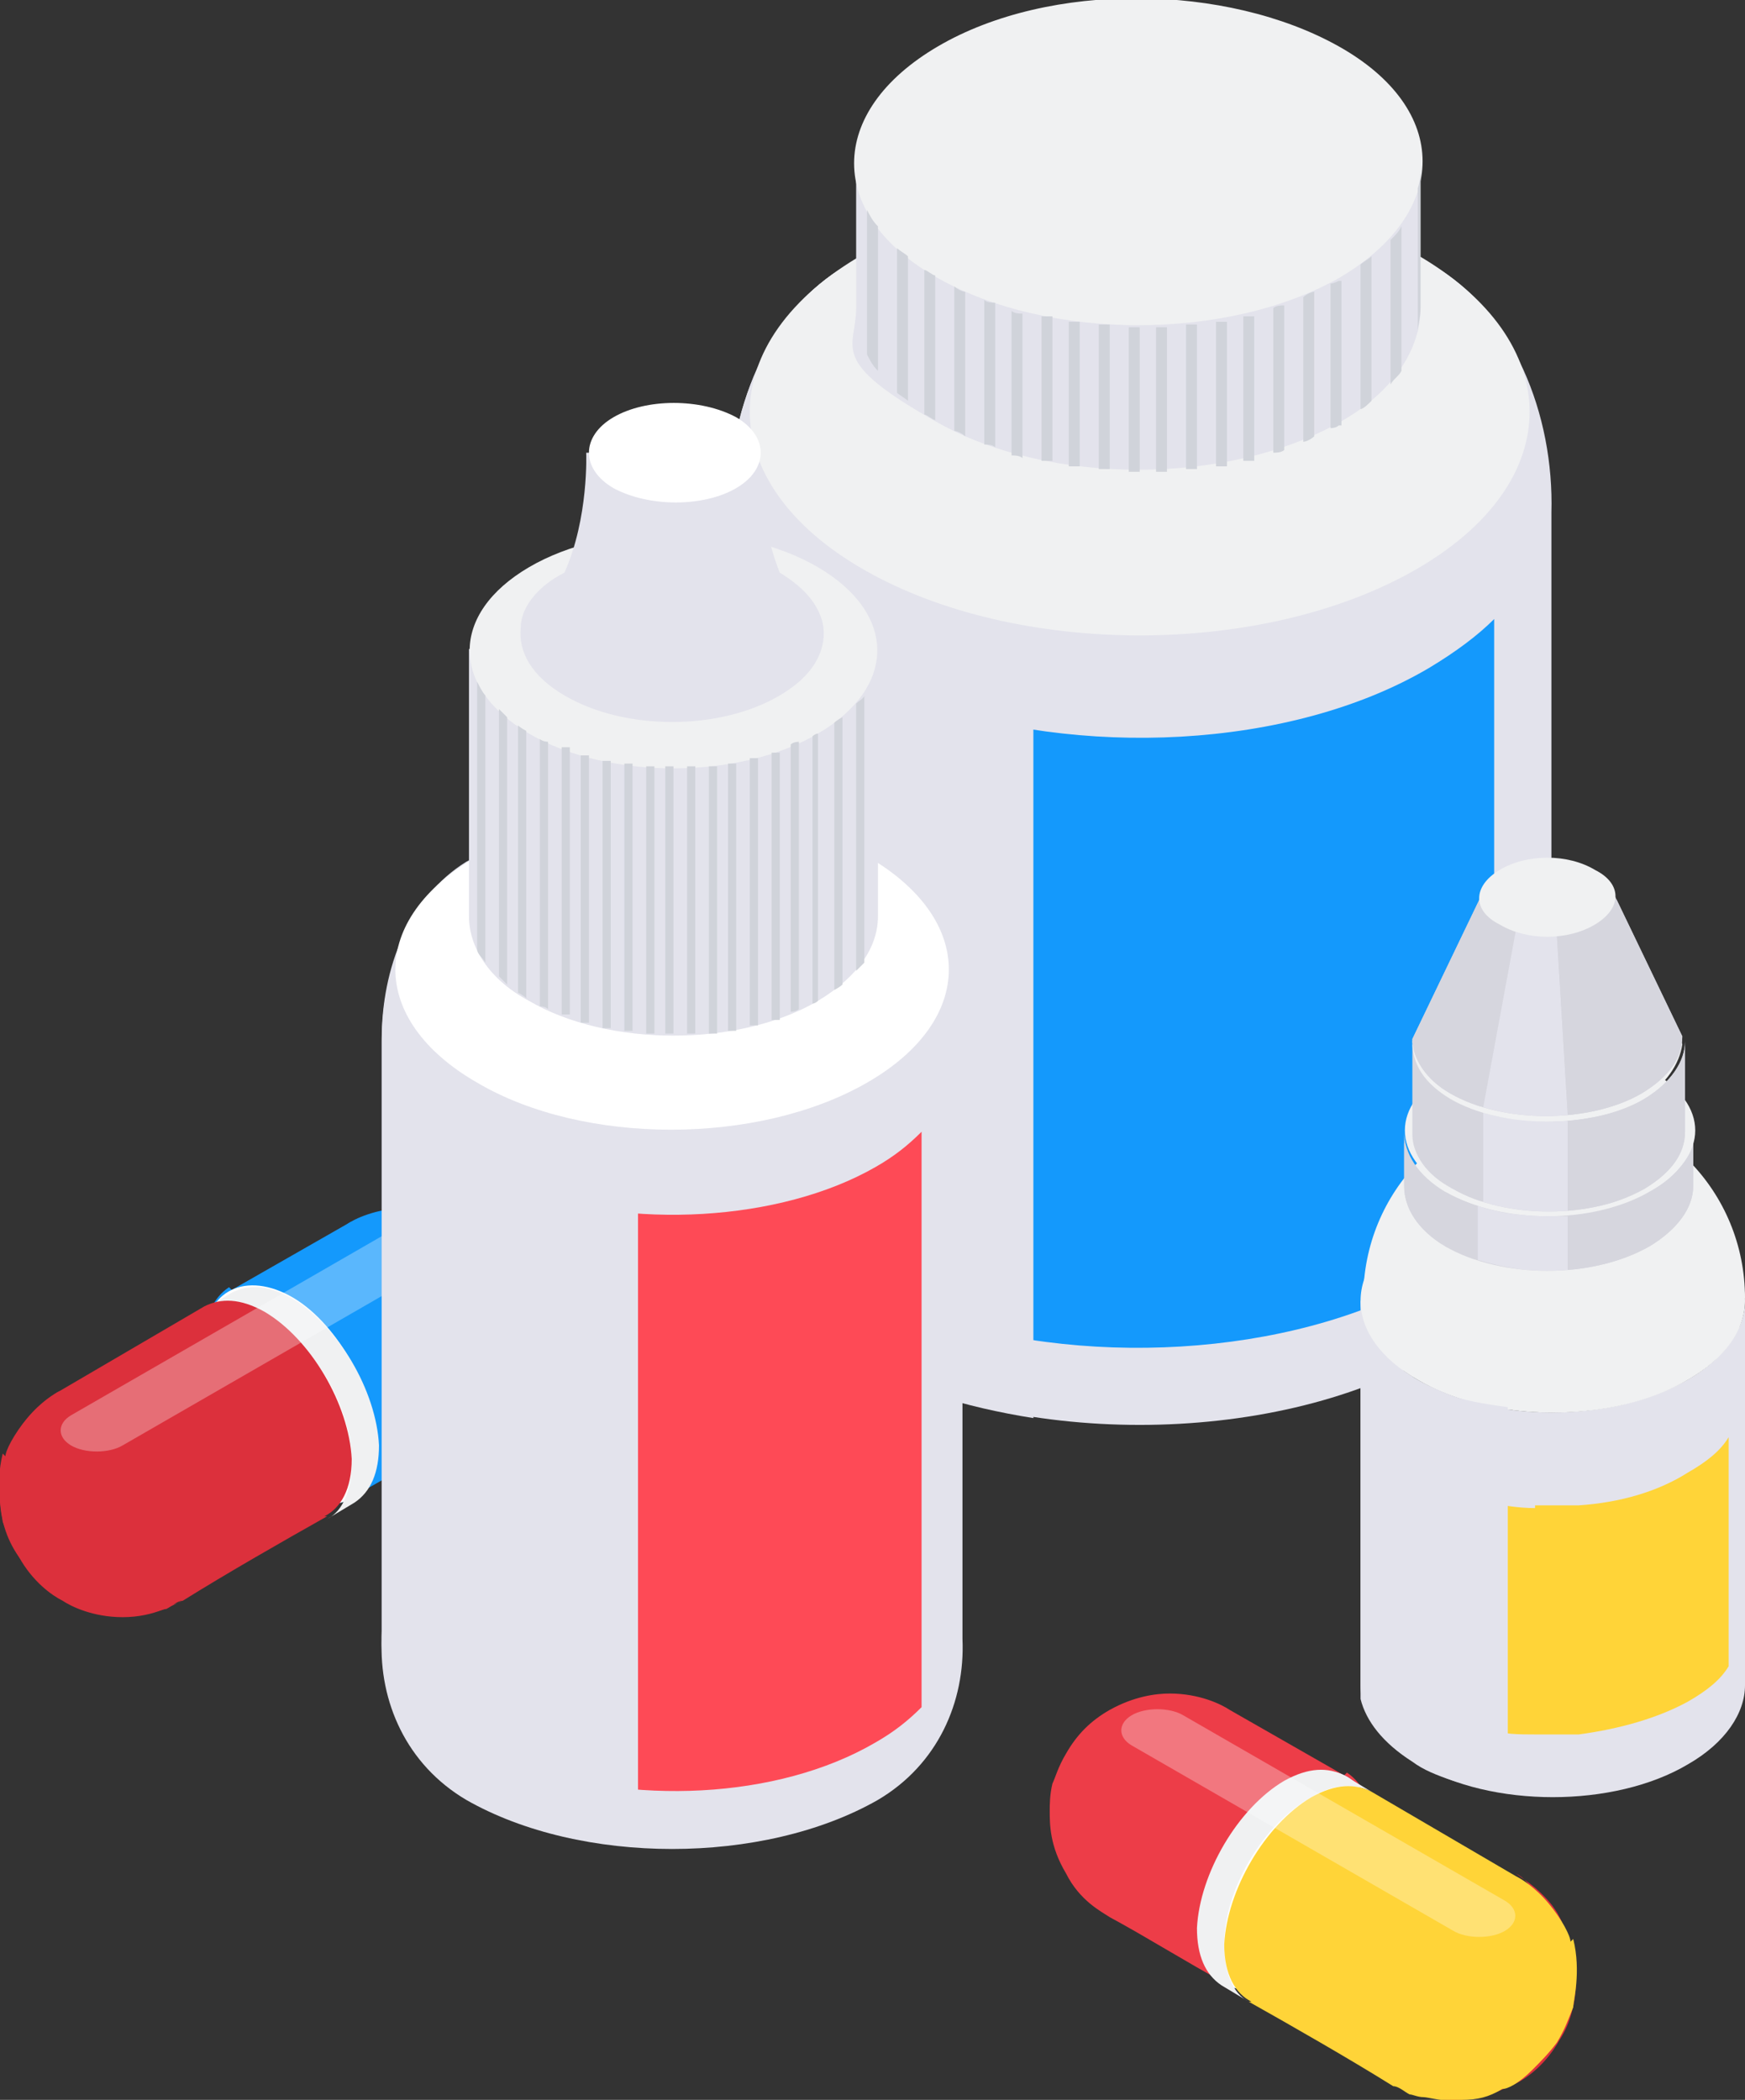 <?xml version="1.0" encoding="UTF-8"?><svg xmlns="http://www.w3.org/2000/svg" xmlns:xlink="http://www.w3.org/1999/xlink" viewBox="0 0 64 77"><rect x="0" y="0" width="64" height="77" fill="#333333" stroke="none"/><defs><style>.uuid-32963479-9452-4ce4-a811-cfafc8512c24{fill:#ed3d48;}.uuid-159a7011-f594-47f5-bbe6-07bb64741ad7{clip-path:url(#uuid-f55f092d-b046-4c58-8c89-2c39ec9ba90d);}.uuid-c9010844-09a6-4215-a482-080d047a7bd7,.uuid-c4ca884f-117a-4262-b279-158f57496c9d{fill:#fff;}.uuid-7d432831-3270-4c3d-9215-1119bffd0b0e{fill:#f0f1f2;}.uuid-c4ca884f-117a-4262-b279-158f57496c9d{mix-blend-mode:screen;opacity:.3;}.uuid-8c753317-36fe-4bc0-93d8-8971e3c1df81{isolation:isolate;}.uuid-be967e78-593e-4c4b-b5e4-944d4ad0f59e,.uuid-a5b159a8-ac35-4531-979b-ffe2b4796b8a{fill:#e3e3ec;}.uuid-b2699404-4fda-4116-8ebc-26c4e345ce66{fill:#ffd438;}.uuid-997bbb14-fa1e-4bb4-83f4-5f618bb66dab{clip-path:url(#uuid-69c54149-39a5-4f39-bd04-113cef881c5c);}.uuid-7a7b3e5a-80b5-4648-b58a-5a4dbf483630{fill:#d0d3da;}.uuid-f5bf85be-a163-43f5-9a52-64dd7549fb97{fill:#1499fc;}.uuid-6faf6049-a295-4347-a0a1-69602bf40ad7{clip-path:url(#uuid-c23cef08-7a45-445a-96f3-0937746579ae);}.uuid-7e6f33f1-95fb-40f8-8918-8c9ebf0cf201{fill:#fe4a56;}.uuid-01c600be-d3f2-4894-8675-e6bab93f492a{fill:#d6d6de;}.uuid-ce68b1bb-d290-4648-b997-9737e050c69a{clip-path:url(#uuid-d93ad47c-8ac3-4abe-836d-b4521da05de5);}.uuid-a5b159a8-ac35-4531-979b-ffe2b4796b8a,.uuid-4ea8f5b2-9d70-49ed-8af8-e6b23b11b69e{mix-blend-mode:multiply;}.uuid-86e51c2b-1bdb-41a1-8a51-98bc77c2ffc5{fill:#dc303c;}</style><clipPath id="uuid-d93ad47c-8ac3-4abe-836d-b4521da05de5"><path class="uuid-a5b159a8-ac35-4531-979b-ffe2b4796b8a" d="m49.9,47.7v14.1c0,1,.7,2.1,2.1,2.9,2.7,1.6,7.2,1.6,9.9,0,1.4-.8,2.1-1.9,2.1-2.9v-14.1c0,1-.7,2.1-2.1,2.9-2.8,1.6-7.2,1.6-9.9,0-1.4-.8-2-1.8-2-2.9Z"/></clipPath><clipPath id="uuid-f55f092d-b046-4c58-8c89-2c39ec9ba90d"><path class="uuid-01c600be-d3f2-4894-8675-e6bab93f492a" d="m51.5,41.5v2c0,.8.5,1.6,1.5,2.2,2.1,1.2,5.4,1.2,7.5,0,1-.6,1.6-1.4,1.6-2.2v-2c0,.8-.5,1.6-1.6,2.2-2.1,1.2-5.4,1.2-7.5,0-1-.6-1.5-1.4-1.5-2.2Z"/></clipPath><clipPath id="uuid-69c54149-39a5-4f39-bd04-113cef881c5c"><path class="uuid-01c600be-d3f2-4894-8675-e6bab93f492a" d="m51.8,38.3v3.3c0,.7.5,1.5,1.5,2,1.9,1.1,5.1,1.1,7,0,1-.6,1.5-1.3,1.5-2.1v-3.3c0,.7-.5,1.5-1.5,2.1-1.9,1.1-5.1,1.1-7,0-1-.6-1.4-1.3-1.4-2Z"/></clipPath><clipPath id="uuid-c23cef08-7a45-445a-96f3-0937746579ae"><path class="uuid-01c600be-d3f2-4894-8675-e6bab93f492a" d="m54.3,32.9l-2.5,5.2c0,.7.5,1.5,1.4,2,1.9,1.1,5.1,1.1,7,0,1-.6,1.5-1.3,1.5-2.1l-2.5-5.2c0,.4-.2.7-.7,1-1,.6-2.6.6-3.5,0-.5-.3-.7-.6-.7-1Z"/></clipPath></defs><g class="uuid-8c753317-36fe-4bc0-93d8-8971e3c1df81"><g id="uuid-1ba05dc8-54f9-48fd-bae3-b98d7833b3c0"><g id="uuid-13ef8dc3-e019-407c-a295-d2136a7840dc"><g class="uuid-8c753317-36fe-4bc0-93d8-8971e3c1df81"><path class="uuid-f5bf85be-a163-43f5-9a52-64dd7549fb97" d="m8.5,47.3l4.2-2.4c.3-.2,1.1-.6,2.2-.6.5,0,1.3.1,2.2.6.7.4,1.2.9,1.6,1.6.3.5.4.9.5,1.1.1.4.1.8.1,1h0c0,.5,0,1.3-.6,2.3-.5,1-1.3,1.4-1.6,1.6-1.3.7-2.9,1.7-4.2,2.4-.6.3-1.3.3-2.2-.2-1.7-1-3.1-3.4-3.2-5.4,0-1,.3-1.7.9-2.1Z"/><path class="uuid-f5bf85be-a163-43f5-9a52-64dd7549fb97" d="m13.8,52.9c0,2-1.4,2.8-3.1,1.9s-3.1-3.4-3.2-5.4,1.4-2.8,3.1-1.9,3.1,3.4,3.2,5.4Z"/></g><g class="uuid-8c753317-36fe-4bc0-93d8-8971e3c1df81"><path class="uuid-c9010844-09a6-4215-a482-080d047a7bd7" d="m13.8,52.9c0,2-1.4,2.8-3.1,1.9s-3.1-3.4-3.2-5.4,1.4-2.8,3.1-1.9,3.1,3.4,3.2,5.4Z"/><path class="uuid-7d432831-3270-4c3d-9215-1119bffd0b0e" d="m8,47.7h0l.5-.3c.6-.3,1.3-.3,2.2.2,1.7,1,3.1,3.4,3.2,5.4,0,1-.3,1.7-.9,2.1l-.5.3-.5.3c.6-.3.9-1.1.9-2.1,0-2-1.4-4.4-3.2-5.4-.8-.5-1.6-.5-2.2-.2l.5-.3Z"/></g><g class="uuid-8c753317-36fe-4bc0-93d8-8971e3c1df81"><path class="uuid-86e51c2b-1bdb-41a1-8a51-98bc77c2ffc5" d="m2.3,58.7c-.4-.2-1.1-.7-1.6-1.6C.2,56.4,0,55.6,0,54.9c0-.8.2-1.6.6-2.3.2-.4.5-.7.6-.8.4-.4.6-.5,1-.8-.6.3-.9,1.1-.9,2.1,0,2,1.4,4.4,3.2,5.4.8.5,1.6.5,2.2.2-.3.1-1,.6-2.2.6-1.1,0-1.9-.4-2.2-.6Z"/><path class="uuid-86e51c2b-1bdb-41a1-8a51-98bc77c2ffc5" d="m.2,53.4c0-.2.3-.8.8-1.4.5-.6,1-.9,1.2-1l5.3-3.1s0,0,0,0c.6-.3,1.3-.3,2.2.2,1.7,1,3.1,3.4,3.2,5.4,0,1.1-.4,1.8-1,2.1,0,0,0,0,.1,0-1.6.9-3.7,2.1-5.3,3.1-.2,0-.4.2-.6.3-.1,0-.3.1-.5.1-.2,0-.8.2-1.4.1-.6,0-1-.1-1.5-.4-.2,0-.6-.2-1.1-.7-.3-.3-.6-.6-.9-1-.3-.5-.4-.8-.6-1.3,0-.2-.3-1.3,0-2.5Z"/></g><path class="uuid-c4ca884f-117a-4262-b279-158f57496c9d" d="m16.3,46.2l-11.8,6.8c-.5.3-1.4.3-1.9,0h0c-.5-.3-.5-.8,0-1.1l11.8-6.8c.5-.3,1.4-.3,1.9,0h0c.5.3.5.8,0,1.1Z"/><g class="uuid-8c753317-36fe-4bc0-93d8-8971e3c1df81"><path class="uuid-32963479-9452-4ce4-a811-cfafc8512c24" d="m49.3,65.1l-4.2-2.4c-.3-.2-1.1-.6-2.2-.6-.5,0-1.3.1-2.2.6-.7.4-1.2.9-1.6,1.6-.3.5-.4.9-.5,1.1-.1.4-.1.8-.1,1h0c0,.5,0,1.3.6,2.3.5,1,1.3,1.4,1.6,1.6,1.3.7,2.9,1.7,4.2,2.4.6.3,1.3.3,2.2-.2,1.7-1,3.1-3.4,3.2-5.4,0-1-.3-1.7-.9-2.1Z"/><path class="uuid-f5bf85be-a163-43f5-9a52-64dd7549fb97" d="m44,70.7c0,2,1.4,2.8,3.1,1.9,1.7-1,3.1-3.4,3.2-5.4s-1.4-2.8-3.1-1.9c-1.7,1-3.1,3.4-3.2,5.4Z"/></g><g class="uuid-8c753317-36fe-4bc0-93d8-8971e3c1df81"><path class="uuid-c9010844-09a6-4215-a482-080d047a7bd7" d="m44,70.7c0,2,1.4,2.8,3.1,1.9,1.7-1,3.1-3.4,3.2-5.4s-1.4-2.8-3.1-1.9c-1.7,1-3.1,3.4-3.2,5.4Z"/><path class="uuid-7d432831-3270-4c3d-9215-1119bffd0b0e" d="m49.8,65.4h0s-.5-.3-.5-.3c-.6-.3-1.3-.3-2.2.2-1.7,1-3.1,3.4-3.2,5.4,0,1,.3,1.7.9,2.1l.5.3.5.3c-.6-.3-.9-1.1-.9-2.1,0-2,1.4-4.4,3.2-5.4.8-.5,1.6-.5,2.2-.2l-.5-.3Z"/></g><g class="uuid-8c753317-36fe-4bc0-93d8-8971e3c1df81"><path class="uuid-86e51c2b-1bdb-41a1-8a51-98bc77c2ffc5" d="m55.6,76.4c.4-.2,1.1-.7,1.6-1.6.4-.6.6-1.4.6-2.2,0-.8-.2-1.5-.6-2.3-.2-.4-.5-.7-.6-.8-.4-.4-.6-.5-1-.8.6.3.9,1.1.9,2.1,0,2-1.4,4.4-3.2,5.4-.8.5-1.6.5-2.2.2.3.1,1,.6,2.2.6,1.1,0,1.9-.4,2.2-.6Z"/><path class="uuid-b2699404-4fda-4116-8ebc-26c4e345ce66" d="m57.6,71.2c0-.2-.3-.8-.8-1.4-.5-.6-1-.9-1.2-1l-5.3-3.1s0,0,0,0c-.6-.3-1.3-.3-2.2.2-1.7,1-3.1,3.4-3.2,5.4,0,1.1.4,1.8,1,2.1,0,0,0,0-.1,0,1.6.9,3.7,2.1,5.3,3.1.2,0,.4.2.6.3.1,0,.3.1.5.1.2,0,.8.2,1.4.1.6,0,1-.1,1.5-.4.2,0,.6-.2,1.1-.7.3-.3.6-.6.9-1,.3-.5.4-.8.6-1.3,0-.2.3-1.3,0-2.5Z"/></g><path class="uuid-c4ca884f-117a-4262-b279-158f57496c9d" d="m41.5,64l11.8,6.8c.5.3,1.4.3,1.9,0h0c.5-.3.5-.8,0-1.1l-11.8-6.8c-.5-.3-1.4-.3-1.9,0h0c-.5.3-.5.8,0,1.1Z"/><path class="uuid-be967e78-593e-4c4b-b5e4-944d4ad0f59e" d="m31.1,9.7c5.9-3.4,15.5-3.4,21.4,0,3,1.7,4.5,5.5,4.4,9.1,0,0,0,0,0,.1v22.5h0s0,0,0,0c.2,3.2-1.3,6.5-4.4,8.3-5.9,3.4-15.5,3.4-21.4,0-3.1-1.8-4.6-5.1-4.4-8.3,0-.1,0-.3,0-.4v-22.1s0,0,0-.1c0-3.7,1.4-7.4,4.4-9.1Z"/><path class="uuid-f5bf85be-a163-43f5-9a52-64dd7549fb97" d="m52.4,24.5c1-.6,1.8-1.2,2.4-1.8v22.4c-.7.7-1.5,1.3-2.4,1.8-5.1,2.9-12.9,3.3-18.7,1.2v-22.4c5.8,2.1,13.6,1.8,18.7-1.2Z"/><g class="uuid-4ea8f5b2-9d70-49ed-8af8-e6b23b11b69e"><path class="uuid-be967e78-593e-4c4b-b5e4-944d4ad0f59e" d="m26.7,18.9s0,0,0-.1c0-3.7,1.4-7.4,4.4-9.1,2-1.1,4.3-1.9,6.8-2.3v44.6c-2.5-.4-4.9-1.1-6.8-2.3-3.1-1.8-4.6-5.1-4.4-8.3,0-.1,0-.3,0-.4v-22.1Z"/></g><path class="uuid-7d432831-3270-4c3d-9215-1119bffd0b0e" d="m31.7,20.9c-5.6-3.2-5.6-8.4,0-11.6,5.6-3.2,14.6-3.2,20.2,0,5.6,3.2,5.6,8.4,0,11.6-5.6,3.2-14.6,3.2-20.2,0Z"/><path class="uuid-be967e78-593e-4c4b-b5e4-944d4ad0f59e" d="m36.2,5.3h3.3c1.9-.1,4,0,5.8.4l6.8.3v5.3h0c0,1.5-1,3.1-3,4.2-4.1,2.3-10.6,2.3-14.7,0s-3-2.7-3-4.2v-5.3l4.8-.7Z"/><path class="uuid-7d432831-3270-4c3d-9215-1119bffd0b0e" d="m34.4,10.2c-4.1-2.3-4.1-6.1,0-8.5s10.6-2.3,14.7,0c4.1,2.3,4.1,6.1,0,8.5-4.1,2.3-10.6,2.3-14.7,0Z"/><path class="uuid-7a7b3e5a-80b5-4648-b58a-5a4dbf483630" d="m52,6.9v5.3c0-.3.1-.6.1-.9v-5.3c0,.3,0,.6-.1.9Z"/><path class="uuid-7a7b3e5a-80b5-4648-b58a-5a4dbf483630" d="m51,8.8v5.3c.1-.2.3-.3.4-.5v-5.3c-.1.2-.2.3-.4.5Z"/><path class="uuid-7a7b3e5a-80b5-4648-b58a-5a4dbf483630" d="m49.9,9.7v5.3c.1,0,.3-.2.4-.3v-5.3c-.1.1-.3.2-.4.3Z"/><path class="uuid-7a7b3e5a-80b5-4648-b58a-5a4dbf483630" d="m48.8,10.4v5.3c0,0,.2,0,.3-.1,0,0,0,0,.1,0v-5.3s0,0-.1,0c0,0-.2.1-.3.1Z"/><path class="uuid-7a7b3e5a-80b5-4648-b58a-5a4dbf483630" d="m47.8,10.9v5.3c.1,0,.3-.1.4-.2v-5.3c-.1,0-.3.1-.4.2Z"/><path class="uuid-7a7b3e5a-80b5-4648-b58a-5a4dbf483630" d="m46.7,11.3v5.3c.1,0,.3,0,.4-.1v-5.3c-.1,0-.3,0-.4.1Z"/><path class="uuid-7a7b3e5a-80b5-4648-b58a-5a4dbf483630" d="m45.6,11.6v5.3c.1,0,.3,0,.4,0v-5.3c-.1,0-.3,0-.4,0Z"/><path class="uuid-7a7b3e5a-80b5-4648-b58a-5a4dbf483630" d="m44.6,11.8v5.3c.1,0,.3,0,.4,0v-5.3c-.1,0-.3,0-.4,0Z"/><path class="uuid-7a7b3e5a-80b5-4648-b58a-5a4dbf483630" d="m43.5,11.9v5.3c.1,0,.3,0,.4,0v-5.3c-.1,0-.3,0-.4,0Z"/><path class="uuid-7a7b3e5a-80b5-4648-b58a-5a4dbf483630" d="m42.4,12v5.3c.1,0,.3,0,.4,0v-5.3c-.1,0-.3,0-.4,0Z"/><path class="uuid-7a7b3e5a-80b5-4648-b58a-5a4dbf483630" d="m41.4,12v5.3c.1,0,.3,0,.4,0v-5.3c-.1,0-.3,0-.4,0Z"/><path class="uuid-7a7b3e5a-80b5-4648-b58a-5a4dbf483630" d="m40.3,11.9v5.3c.1,0,.3,0,.4,0v-5.3c-.1,0-.3,0-.4,0Z"/><path class="uuid-7a7b3e5a-80b5-4648-b58a-5a4dbf483630" d="m39.2,11.8v5.3c.1,0,.3,0,.4,0v-5.3c-.1,0-.3,0-.4,0Z"/><path class="uuid-7a7b3e5a-80b5-4648-b58a-5a4dbf483630" d="m38.2,11.6v5.3c.1,0,.3,0,.4,0v-5.3c-.1,0-.3,0-.4,0Z"/><path class="uuid-7a7b3e5a-80b5-4648-b58a-5a4dbf483630" d="m37.1,11.4v5.3c.1,0,.3,0,.4.1v-5.3c-.1,0-.3,0-.4-.1Z"/><path class="uuid-7a7b3e5a-80b5-4648-b58a-5a4dbf483630" d="m36.1,11v5.3c.1,0,.3,0,.4.1v-5.3c-.1,0-.3,0-.4-.1Z"/><path class="uuid-7a7b3e5a-80b5-4648-b58a-5a4dbf483630" d="m35,10.5v5.3c.1,0,.3.1.4.2v-5.3c-.1,0-.3-.1-.4-.2Z"/><path class="uuid-7a7b3e5a-80b5-4648-b58a-5a4dbf483630" d="m33.9,9.9v5.3c.1,0,.3.2.4.2v-5.3c-.1,0-.3-.2-.4-.2Z"/><path class="uuid-7a7b3e5a-80b5-4648-b58a-5a4dbf483630" d="m32.9,9.1v5.3c.1.1.3.2.4.3v-5.3c-.1-.1-.3-.2-.4-.3Z"/><path class="uuid-7a7b3e5a-80b5-4648-b58a-5a4dbf483630" d="m31.8,7.7v5.3c.1.2.2.4.4.6v-5.3c-.2-.2-.3-.4-.4-.6Z"/><path class="uuid-be967e78-593e-4c4b-b5e4-944d4ad0f59e" d="m17.1,31.7c4.2-2.4,10.9-2.4,15.1,0,2.1,1.2,3.2,3.9,3.1,6.5,0,0,0,0,0,.1v21.8h0s0,0,0,0c.1,2.3-.9,4.6-3.1,5.9-4.2,2.4-10.9,2.4-15.1,0-2.2-1.3-3.2-3.6-3.1-5.9,0,0,0-.2,0-.3v-21.5s0,0,0-.1c0-2.6,1-5.2,3.1-6.5Z"/><path class="uuid-7e6f33f1-95fb-40f8-8918-8c9ebf0cf201" d="m32.1,42.8c.7-.4,1.2-.8,1.7-1.3v21.1c-.5.5-1,.9-1.7,1.3-3.6,2.1-9,2.3-13.1.8v-21.1c4.1,1.5,9.6,1.2,13.1-.8Z"/><g class="uuid-4ea8f5b2-9d70-49ed-8af8-e6b23b11b69e"><path class="uuid-be967e78-593e-4c4b-b5e4-944d4ad0f59e" d="m14,38.2s0,0,0-.1c0-2.6,1-5.2,3.1-6.5,1.8-1,4-1.6,6.3-1.8v37.7c-2.3-.2-4.5-.7-6.3-1.8-2.2-1.3-3.2-3.6-3.1-5.9,0,0,0-.2,0-.3v-21.5Z"/></g><path class="uuid-c9010844-09a6-4215-a482-080d047a7bd7" d="m17.5,39.7c-4-2.3-4-6,0-8.3,4-2.3,10.4-2.3,14.3,0,4,2.3,4,6,0,8.3-4,2.3-10.4,2.3-14.3,0Z"/><path class="uuid-be967e78-593e-4c4b-b5e4-944d4ad0f59e" d="m20.7,23.3h2.4c1.4,0,2.9,0,4.2.3l4.9.2v9.8h0c0,1.1-.7,2.2-2.2,3.1-2.9,1.7-7.7,1.7-10.6,0-1.5-.8-2.2-2-2.2-3.1v-9.8l3.5-.5Z"/><path class="uuid-7d432831-3270-4c3d-9215-1119bffd0b0e" d="m19.4,26.9c-2.9-1.7-2.9-4.4,0-6.1,2.9-1.7,7.7-1.7,10.6,0,2.9,1.7,2.9,4.4,0,6.1-2.9,1.7-7.7,1.7-10.6,0Z"/><path class="uuid-7a7b3e5a-80b5-4648-b58a-5a4dbf483630" d="m32.1,24.4v9.8c0-.2,0-.4,0-.6v-9.8c0,.2,0,.4,0,.6Z"/><path class="uuid-7a7b3e5a-80b5-4648-b58a-5a4dbf483630" d="m31.4,25.8v9.8c.1-.1.2-.2.3-.3v-9.8c0,.1-.2.2-.3.3Z"/><path class="uuid-7a7b3e5a-80b5-4648-b58a-5a4dbf483630" d="m30.6,26.5v9.8c0,0,.2-.1.3-.2v-9.8c0,0-.2.1-.3.2Z"/><path class="uuid-7a7b3e5a-80b5-4648-b58a-5a4dbf483630" d="m29.8,27v9.8c0,0,.1,0,.2-.1,0,0,0,0,0,0v-9.8s0,0,0,0c0,0-.1,0-.2.1Z"/><path class="uuid-7a7b3e5a-80b5-4648-b58a-5a4dbf483630" d="m29,27.3v9.8c0,0,.2,0,.3-.1v-9.8c0,0-.2,0-.3.1Z"/><path class="uuid-7a7b3e5a-80b5-4648-b58a-5a4dbf483630" d="m28.3,27.6v9.8c0,0,.2,0,.3,0v-9.8c0,0-.2,0-.3,0Z"/><path class="uuid-7a7b3e5a-80b5-4648-b58a-5a4dbf483630" d="m27.5,27.8v9.8c0,0,.2,0,.3,0v-9.8c0,0-.2,0-.3,0Z"/><path class="uuid-7a7b3e5a-80b5-4648-b58a-5a4dbf483630" d="m26.7,28v9.8c0,0,.2,0,.3,0v-9.8c0,0-.2,0-.3,0Z"/><path class="uuid-7a7b3e5a-80b5-4648-b58a-5a4dbf483630" d="m26,28.1v9.8c0,0,.2,0,.3,0v-9.8c0,0-.2,0-.3,0Z"/><path class="uuid-7a7b3e5a-80b5-4648-b58a-5a4dbf483630" d="m25.2,28.1v9.8c0,0,.2,0,.3,0v-9.8c0,0-.2,0-.3,0Z"/><path class="uuid-7a7b3e5a-80b5-4648-b58a-5a4dbf483630" d="m24.4,28.1v9.8c0,0,.2,0,.3,0v-9.8c0,0-.2,0-.3,0Z"/><path class="uuid-7a7b3e5a-80b5-4648-b58a-5a4dbf483630" d="m23.7,28.1v9.8c0,0,.2,0,.3,0v-9.8c0,0-.2,0-.3,0Z"/><path class="uuid-7a7b3e5a-80b5-4648-b58a-5a4dbf483630" d="m22.9,28v9.8c0,0,.2,0,.3,0v-9.8c0,0-.2,0-.3,0Z"/><path class="uuid-7a7b3e5a-80b5-4648-b58a-5a4dbf483630" d="m22.1,27.9v9.8c0,0,.2,0,.3,0v-9.8c0,0-.2,0-.3,0Z"/><path class="uuid-7a7b3e5a-80b5-4648-b58a-5a4dbf483630" d="m21.3,27.7v9.8c0,0,.2,0,.3,0v-9.8c0,0-.2,0-.3,0Z"/><path class="uuid-7a7b3e5a-80b5-4648-b58a-5a4dbf483630" d="m20.6,27.4v9.8c0,0,.2,0,.3,0v-9.8c0,0-.2,0-.3,0Z"/><path class="uuid-7a7b3e5a-80b5-4648-b58a-5a4dbf483630" d="m19.8,27.1v9.8c0,0,.2,0,.3.1v-9.8c0,0-.2,0-.3-.1Z"/><path class="uuid-7a7b3e5a-80b5-4648-b58a-5a4dbf483630" d="m19,26.6v9.8c0,0,.2.1.3.2v-9.8c0,0-.2-.1-.3-.2Z"/><path class="uuid-7a7b3e5a-80b5-4648-b58a-5a4dbf483630" d="m18.3,26v9.8c0,0,.2.2.3.3v-9.8c0,0-.2-.2-.3-.3Z"/><path class="uuid-7a7b3e5a-80b5-4648-b58a-5a4dbf483630" d="m17.5,25v9.8c0,.2.2.3.3.5v-9.8c-.1-.1-.2-.3-.3-.5Z"/><path class="uuid-be967e78-593e-4c4b-b5e4-944d4ad0f59e" d="m19.1,23s0,0,0,0c0-.7.6-1.5,1.6-2,.9-2,.8-4.4.8-4.4h6.3s0,2.4.8,4.4c1,.6,1.5,1.3,1.6,2,0,0,0,0,0,0h0c.1.9-.4,1.8-1.6,2.5-2.2,1.3-5.7,1.3-7.9,0-1.2-.7-1.7-1.6-1.6-2.5h0Z"/><path class="uuid-c9010844-09a6-4215-a482-080d047a7bd7" d="m22.5,17.9c-1.2-.7-1.2-1.9,0-2.6,1.2-.7,3.2-.7,4.5,0,1.2.7,1.2,1.9,0,2.6-1.2.7-3.2.7-4.5,0Z"/><g class="uuid-8c753317-36fe-4bc0-93d8-8971e3c1df81"><g class="uuid-8c753317-36fe-4bc0-93d8-8971e3c1df81"><path class="uuid-a5b159a8-ac35-4531-979b-ffe2b4796b8a" d="m49.9,47.7v14.1c0,1,.7,2.1,2.1,2.9,2.7,1.6,7.2,1.6,9.9,0,1.4-.8,2.1-1.9,2.1-2.9v-14.1c0,1-.7,2.1-2.1,2.9-2.8,1.6-7.2,1.6-9.9,0-1.4-.8-2-1.8-2-2.9Z"/><g class="uuid-ce68b1bb-d290-4648-b997-9737e050c69a"><g class="uuid-8c753317-36fe-4bc0-93d8-8971e3c1df81"><path class="uuid-a5b159a8-ac35-4531-979b-ffe2b4796b8a" d="m49.9,47.7v14.1c0,.2,0,.3,0,.5v-14.1c0-.2,0-.3,0-.5h0Z"/><path class="uuid-be967e78-593e-4c4b-b5e4-944d4ad0f59e" d="m51.8,50.5s0,0,0,0c.5.3,1,.5,1.5.7,1.4.4,2.9.6,4.4.5,1.5-.1,2.9-.5,4-1.2,1.4-.8,2.1-1.9,2.1-2.9v14.1c0,1-.6,2.1-2,2.9-1.1.6-2.5,1-4,1.2-1.5.1-3.1,0-4.4-.5-.6-.2-1.1-.4-1.5-.7,0,0,0,0,0,0-1.1-.7-1.7-1.5-1.9-2.3v-14.1c.1.9.8,1.7,1.9,2.3Z"/></g></g></g><path class="uuid-7d432831-3270-4c3d-9215-1119bffd0b0e" d="m52,44.8c-2.8,1.6-2.8,4.2,0,5.8,2.7,1.6,7.2,1.6,9.9,0,2.8-1.6,2.8-4.2,0-5.8-2.7-1.6-7.2-1.6-9.9,0Z"/></g><path class="uuid-7d432831-3270-4c3d-9215-1119bffd0b0e" d="m49.9,47.6h14.1c0-3.9-3.1-7.1-7-7.1s-7,3.2-7,7.1Z"/><g class="uuid-8c753317-36fe-4bc0-93d8-8971e3c1df81"><g class="uuid-8c753317-36fe-4bc0-93d8-8971e3c1df81"><path class="uuid-01c600be-d3f2-4894-8675-e6bab93f492a" d="m51.5,41.5v2c0,.8.5,1.6,1.5,2.2,2.1,1.2,5.4,1.2,7.5,0,1-.6,1.6-1.4,1.6-2.2v-2c0,.8-.5,1.6-1.6,2.2-2.1,1.2-5.4,1.2-7.5,0-1-.6-1.5-1.4-1.5-2.2Z"/><g class="uuid-159a7011-f594-47f5-bbe6-07bb64741ad7"><g class="uuid-8c753317-36fe-4bc0-93d8-8971e3c1df81"><path class="uuid-01c600be-d3f2-4894-8675-e6bab93f492a" d="m51.5,41.5v2c0,.1,0,.2,0,.4v-2c0-.1,0-.2,0-.4h0Z"/><path class="uuid-01c600be-d3f2-4894-8675-e6bab93f492a" d="m51.5,41.9v2c.1.6.6,1.3,1.4,1.8v-2c-.8-.5-1.3-1.1-1.4-1.8h0Z"/><path class="uuid-01c600be-d3f2-4894-8675-e6bab93f492a" d="m53,43.7v2s0,0,0,0c.4.2.7.4,1.2.5v-2c-.4-.1-.8-.3-1.2-.5,0,0,0,0,0,0h0Z"/><path class="uuid-be967e78-593e-4c4b-b5e4-944d4ad0f59e" d="m54.2,44.2v2c1,.3,2.2.5,3.3.4v-2c-1.1,0-2.3,0-3.3-.4h0Z"/><path class="uuid-01c600be-d3f2-4894-8675-e6bab93f492a" d="m57.5,44.6v2c1.1,0,2.2-.4,3-.9,1-.6,1.6-1.4,1.6-2.2v-2c0,.8-.5,1.6-1.6,2.2-.8.5-1.9.8-3,.9h0Z"/></g></g></g><path class="uuid-7d432831-3270-4c3d-9215-1119bffd0b0e" d="m53.1,39.3c-2.1,1.2-2.1,3.1,0,4.3,2.1,1.2,5.4,1.2,7.5,0,2.1-1.2,2.1-3.1,0-4.3-2.1-1.2-5.4-1.2-7.5,0Z"/></g><g class="uuid-8c753317-36fe-4bc0-93d8-8971e3c1df81"><g class="uuid-8c753317-36fe-4bc0-93d8-8971e3c1df81"><path class="uuid-01c600be-d3f2-4894-8675-e6bab93f492a" d="m51.8,38.3v3.3c0,.7.5,1.5,1.5,2,1.9,1.1,5.1,1.1,7,0,1-.6,1.5-1.3,1.5-2.1v-3.3c0,.7-.5,1.5-1.5,2.1-1.9,1.1-5.1,1.1-7,0-1-.6-1.4-1.3-1.4-2Z"/><g class="uuid-997bbb14-fa1e-4bb4-83f4-5f618bb66dab"><g class="uuid-8c753317-36fe-4bc0-93d8-8971e3c1df81"><path class="uuid-01c600be-d3f2-4894-8675-e6bab93f492a" d="m51.8,38.3v3.3c0,.1,0,.2,0,.3v-3.3c0-.1,0-.2,0-.3h0Z"/><path class="uuid-01c600be-d3f2-4894-8675-e6bab93f492a" d="m51.9,38.6v3.3c.1.6.6,1.2,1.4,1.7v-3.3c-.8-.5-1.2-1.1-1.4-1.7h0Z"/><path class="uuid-01c600be-d3f2-4894-8675-e6bab93f492a" d="m53.2,40.3v3.3s0,0,0,0c.3.2.7.4,1.1.5v-3.3c-.4-.1-.8-.3-1.1-.5,0,0,0,0,0,0h0Z"/><path class="uuid-be967e78-593e-4c4b-b5e4-944d4ad0f59e" d="m54.4,40.8v3.3c1,.3,2.1.4,3.1.3v-3.3c-1.1,0-2.2,0-3.1-.3h0Z"/><path class="uuid-01c600be-d3f2-4894-8675-e6bab93f492a" d="m57.5,41.1v3.3c1,0,2-.4,2.8-.8,1-.6,1.5-1.3,1.5-2.1v-3.3c0,.7-.5,1.5-1.5,2.1-.8.5-1.8.7-2.8.8h0Z"/></g></g></g><path class="uuid-7d432831-3270-4c3d-9215-1119bffd0b0e" d="m51.8,38.2c0,.8.4,1.5,1.4,2.1,1.9,1.1,5.1,1.1,7,0,.9-.5,1.4-1.3,1.5-2,0-.8-9.9-.9-9.9-.1Z"/></g><g class="uuid-8c753317-36fe-4bc0-93d8-8971e3c1df81"><g class="uuid-8c753317-36fe-4bc0-93d8-8971e3c1df81"><path class="uuid-01c600be-d3f2-4894-8675-e6bab93f492a" d="m54.3,32.9l-2.5,5.2c0,.7.5,1.5,1.4,2,1.9,1.1,5.1,1.1,7,0,1-.6,1.5-1.3,1.5-2.1l-2.5-5.2c0,.4-.2.7-.7,1-1,.6-2.6.6-3.5,0-.5-.3-.7-.6-.7-1Z"/><g class="uuid-6faf6049-a295-4347-a0a1-69602bf40ad7"><g class="uuid-8c753317-36fe-4bc0-93d8-8971e3c1df81"><path class="uuid-01c600be-d3f2-4894-8675-e6bab93f492a" d="m54.3,32.9l-2.5,5.2c0,.1,0,.2,0,.3l2.5-5.4c0,0,0-.1,0-.2h0Z"/><path class="uuid-01c600be-d3f2-4894-8675-e6bab93f492a" d="m54.3,33.1l-2.5,5.4c.1.6.6,1.2,1.4,1.7l1.8-6.2c-.4-.2-.6-.5-.7-.8h0Z"/><path class="uuid-01c600be-d3f2-4894-8675-e6bab93f492a" d="m55,33.9l-1.8,6.2s0,0,0,0c.3.2.7.4,1.1.5l1.2-6.5c-.2,0-.4-.1-.5-.2,0,0,0,0,0,0h0Z"/><path class="uuid-be967e78-593e-4c4b-b5e4-944d4ad0f59e" d="m55.6,34.1l-1.2,6.5c1,.3,2.1.4,3.1.3l-.4-6.6c-.5,0-1.1,0-1.6-.2h0Z"/><path class="uuid-01c600be-d3f2-4894-8675-e6bab93f492a" d="m57.1,34.3l.4,6.6c1,0,2-.4,2.8-.8,1-.6,1.5-1.3,1.5-2.1l-2.5-5.2c0,.4-.2.7-.7,1-.4.2-.9.4-1.4.4h0Z"/></g></g></g><path class="uuid-7d432831-3270-4c3d-9215-1119bffd0b0e" d="m55,31.9c-1,.6-1,1.5,0,2,1,.6,2.5.6,3.5,0,1-.6,1-1.5,0-2-1-.6-2.5-.6-3.5,0Z"/></g><path class="uuid-b2699404-4fda-4116-8ebc-26c4e345ce66" d="m56.3,55.2s0,0,.1,0c0,0,.1,0,.2,0,0,0,.2,0,.3,0,.3,0,.7,0,1,0,1.5-.1,2.9-.5,4-1.2.7-.4,1.2-.8,1.5-1.3v8.4c-.3.5-.8.9-1.5,1.3-1.1.6-2.5,1-4,1.2-.3,0-.7,0-1,0s-.2,0-.3,0c0,0-.2,0-.3,0,0,0,0,0,0,0-.6,0-1.2,0-1.7-.2v-8.3c.5.1,1.1.2,1.7.2Z"/><path class="uuid-a5b159a8-ac35-4531-979b-ffe2b4796b8a" d="m51.8,50.5s0,0,0,0c.5.3,1,.5,1.5.7.6.2,1.3.3,2,.4v14.1c-.7,0-1.3-.2-2-.4-.6-.2-1.1-.4-1.5-.7,0,0,0,0,0,0-1.1-.7-1.7-1.5-1.9-2.3v-14.1c.1.9.8,1.7,1.9,2.3Z"/></g></g></g></svg>